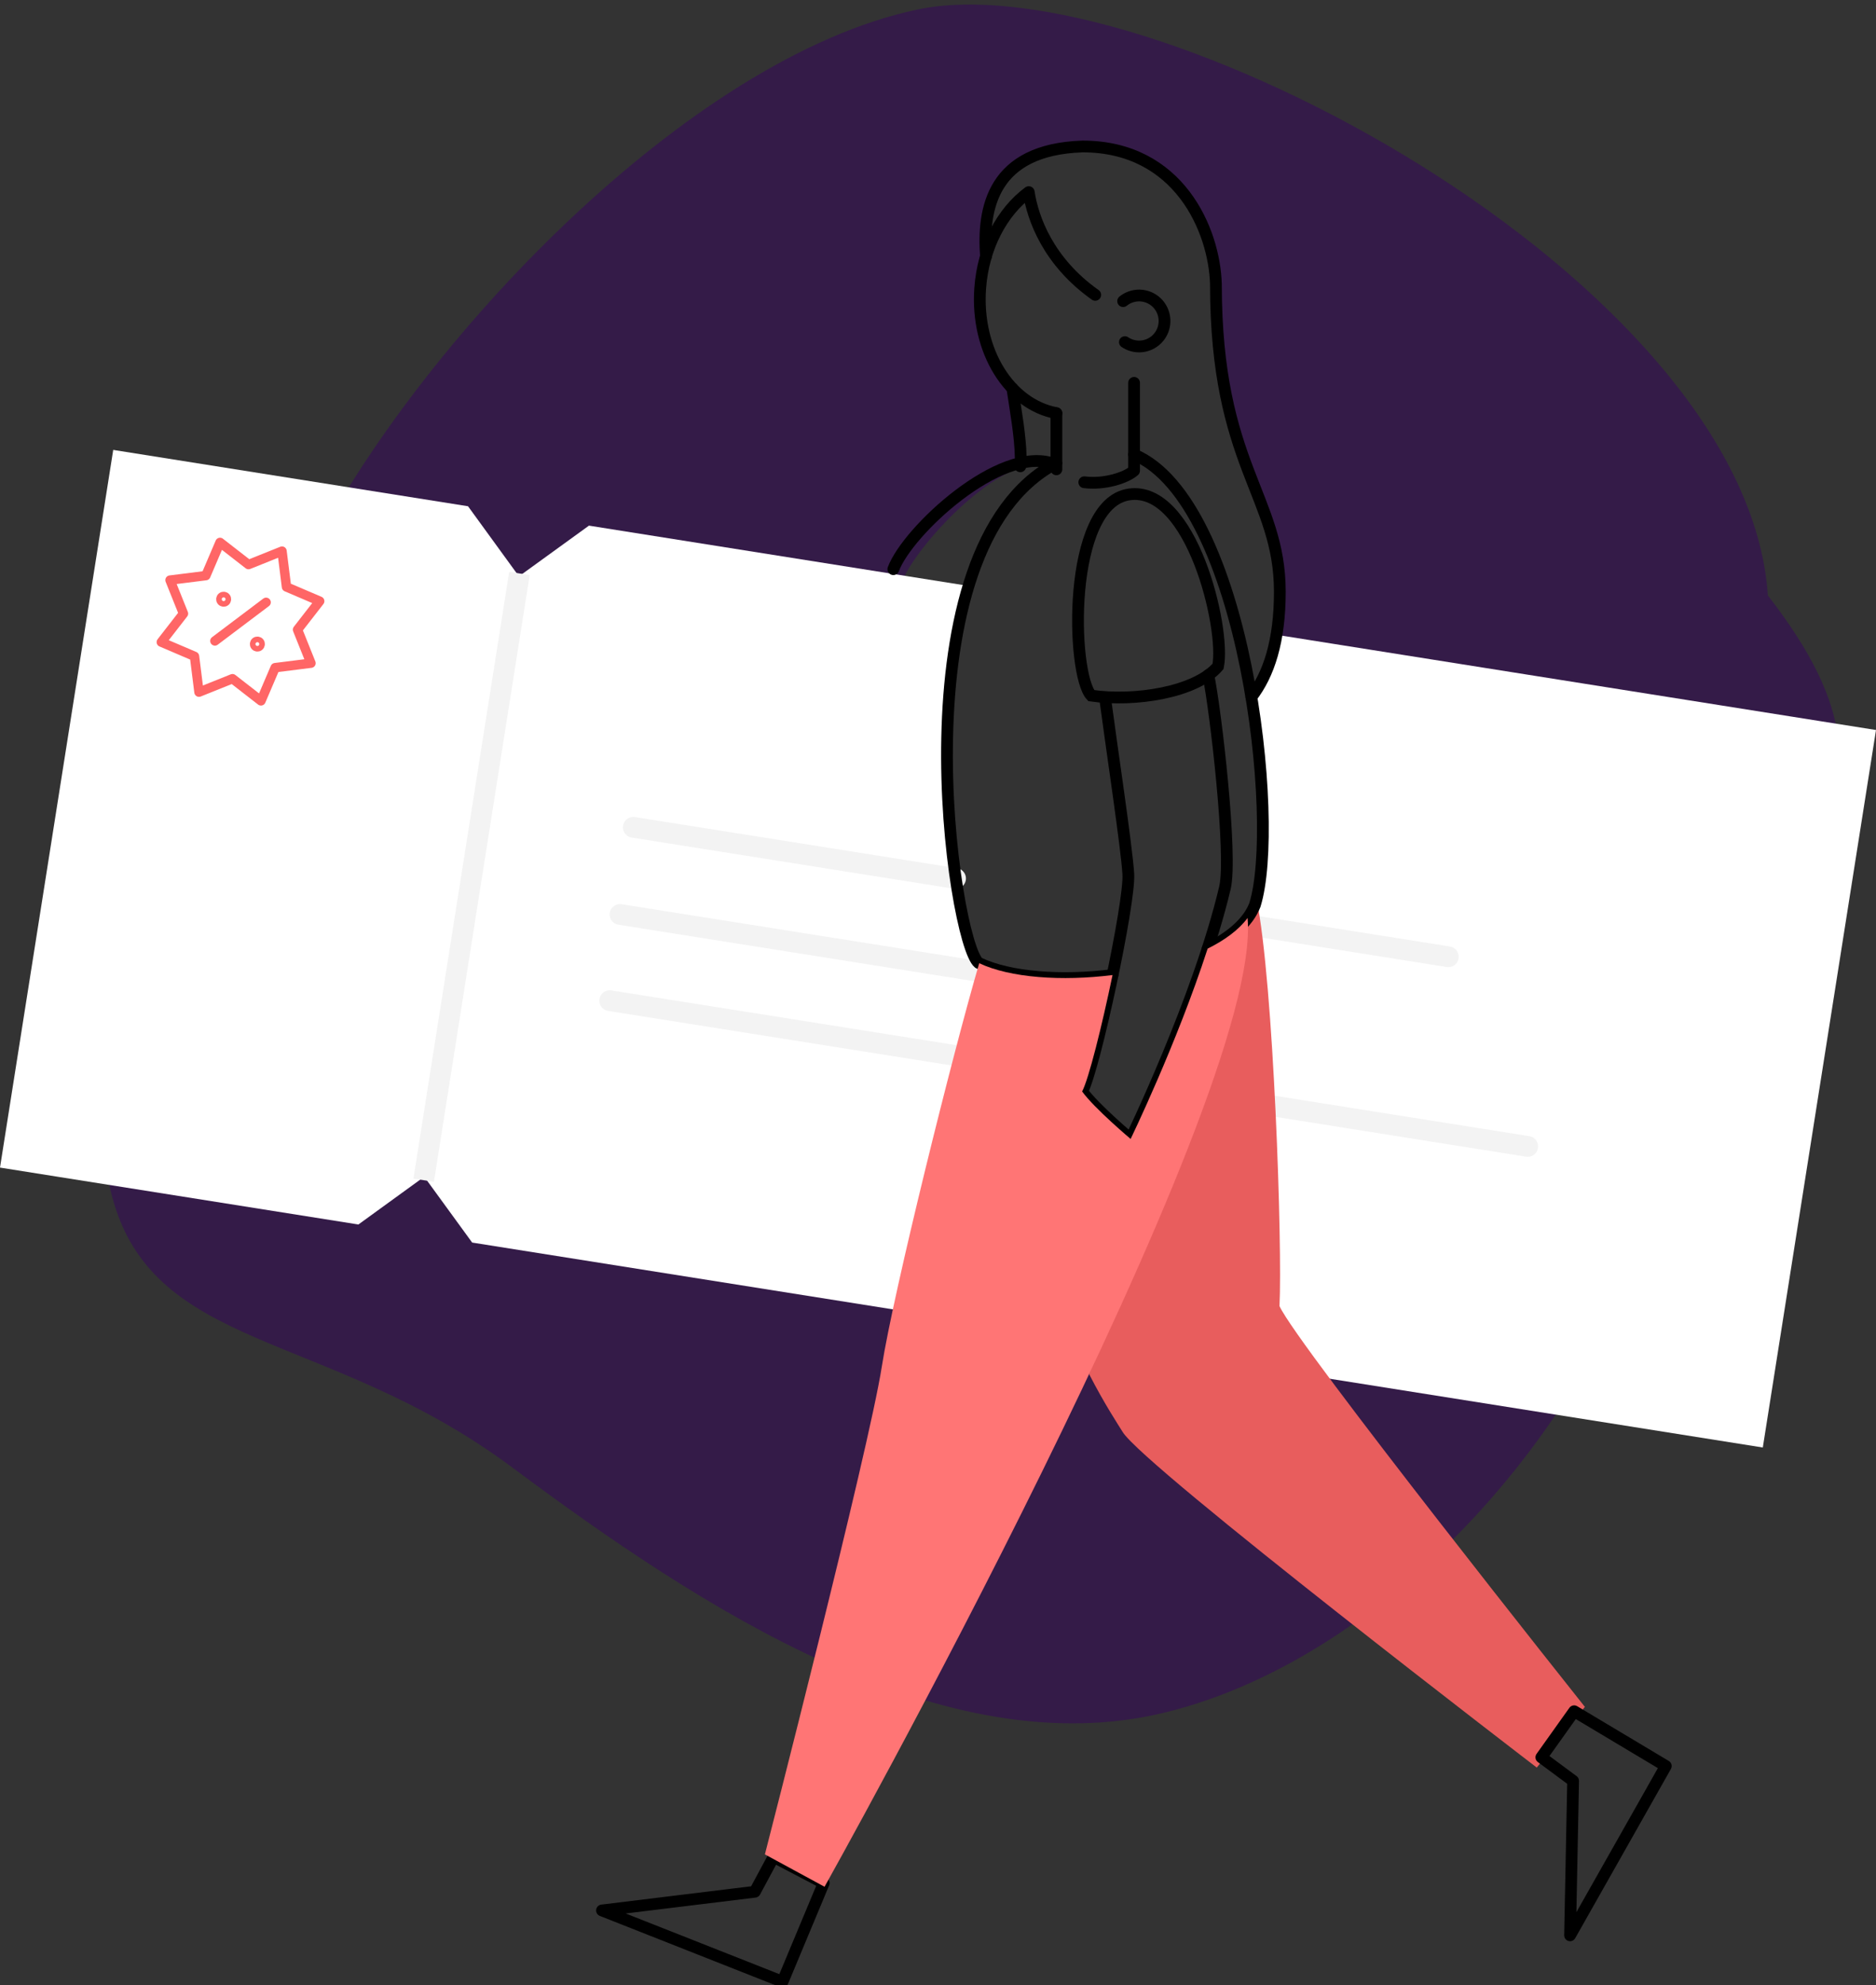 <svg width="399" height="422" viewBox="0 0 399 422" fill="none" xmlns="http://www.w3.org/2000/svg">
<rect x="0" y="0" width="399" height="422" fill="#333333" stroke="none"/>
<g clip-path="url(#clip0)">
<path d="M376 126.584C371.5 59.203 243.885 -8.339 195.102 2.031C146.32 12.313 89.018 72.855 66 118C42.982 163.146 15.326 218.296 23.5 253C31.673 287.704 69.211 282.313 109 312C148.778 341.598 200.544 375.706 248 364C295.456 352.294 342.91 301.575 357 242.036C371.09 182.497 413.692 175.08 376 126.584ZM266.727 192.387C265.296 196.068 261.696 199.148 256.885 201.571C250.28 221.914 240.5 242.036 240.5 242.036C240.5 242.036 232.794 235.557 230.185 231.942C231.572 229.354 234.379 218.117 236.641 207.261C225.771 208.646 214.625 207.896 207.976 204.711C204.465 201.919 197.997 165.901 203.188 135.889C198.683 133.213 194.668 129.784 191.316 125.751C191.238 120.955 205.626 103.36 217.218 99.298C217.069 95.01 215.941 86.516 215.154 82.123C210.552 77.156 207.877 69.49 208.472 61.079C208.628 58.836 209.019 56.617 209.639 54.456C209.061 44.522 211.515 32.535 230.24 31.916C250.737 31.916 258.278 49.704 258.597 61.206C258.597 98.774 272.192 103.2 272.192 126.584C272.192 137.12 269.825 144.245 266.138 149.008C269.027 167.094 269.148 184.666 266.727 192.387Z" fill="#341B48"/>
<path fill-rule="evenodd" clip-rule="evenodd" d="M271.603 134.967C270.7 140.983 268.791 145.487 266.22 148.859C269.192 167.071 269.335 184.859 266.897 192.63C265.439 196.388 261.718 199.523 256.759 201.968C250.154 222.173 240.5 242.036 240.5 242.036C240.5 242.036 232.794 235.557 230.185 231.942C231.561 229.376 234.33 218.304 236.581 207.537C225.787 208.883 214.735 208.089 208.147 204.959C204.167 201.792 196.39 155.984 206.077 124.57L125.261 111.743L110.373 122.522L99.541 107.621L24.08 95.644L0 248.212L76.226 260.31L90.228 250.155L100.421 264.151L374.925 307.718L399 155.189L271.603 134.967Z" fill="white"/>
<path d="M215.324 82.581C216.045 87.382 217.025 92.808 217.091 97.234C217.136 97.868 217.106 98.505 217.003 99.132" stroke="black" stroke-width="2.5" stroke-linecap="round" stroke-linejoin="round"/>
<path d="M190 121C193.023 112.887 212.72 94.552 224 98.567" stroke="black" stroke-width="2.5" stroke-linecap="round" stroke-linejoin="round"/>
<path d="M90.112 250.894L110.477 121.909" stroke="#F3F3F3" stroke-width="4.41" stroke-linejoin="round"/>
<path d="M266.341 196.769L308.04 203.392" stroke="#F3F3F3" stroke-width="4.41" stroke-linecap="round" stroke-linejoin="round"/>
<path d="M134.701 175.874L203.237 186.752" stroke="#F3F3F3" stroke-width="4.41" stroke-linecap="round" stroke-linejoin="round"/>
<path d="M131.866 194.402L209.936 206.792" stroke="#F3F3F3" stroke-width="4.41" stroke-linecap="round" stroke-linejoin="round"/>
<path d="M268.967 234.828L324.927 243.714" stroke="#F3F3F3" stroke-width="4.41" stroke-linecap="round" stroke-linejoin="round"/>
<path d="M129.681 212.725L205.637 224.778" stroke="#F3F3F3" stroke-width="4.41" stroke-linecap="round" stroke-linejoin="round"/>
<path d="M209.705 54.511C208.95 44.445 210.992 31.773 230.251 31.138C250.748 31.138 258.289 48.926 258.608 60.428C258.608 98.856 272.203 105.363 272.203 125.806C272.203 136.292 269.853 143.395 266.149 148.185" stroke="black" stroke-width="2.5" stroke-linecap="round" stroke-linejoin="round"/>
<path fill-rule="evenodd" clip-rule="evenodd" d="M267.25 191.129C270.915 209.044 272.754 265.084 272.132 277.656C275.803 285.841 337.08 362.858 337.08 362.858L326.853 375.762C326.853 375.762 243.263 311.741 238.788 304.434C237.825 302.867 234.897 298.468 231.633 292.099" fill="#E85D5D"/>
<path d="M236.62 207.288C225.815 208.641 214.747 207.874 208.147 204.711C202.715 200.39 190.215 116.628 224.659 98.454" stroke="black" stroke-width="2.5" stroke-linecap="round" stroke-linejoin="round"/>
<path d="M241.204 96.638C264.778 106.572 272.396 174.864 266.897 192.387C265.444 196.124 261.767 199.236 256.852 201.676" stroke="black" stroke-width="2.5" stroke-linecap="round" stroke-linejoin="round"/>
<path d="M235.023 148.279C236.295 157.949 239.647 180.179 239.977 185.809C240.351 191.913 232.767 227.201 230.158 232.047C232.767 235.656 240.472 242.141 240.472 242.141C240.472 242.141 254.893 212.482 260.524 188.75C262.147 181.907 258.542 150.906 256.996 143.494" stroke="black" stroke-width="2.5" stroke-miterlimit="10" stroke-linecap="round"/>
<path fill-rule="evenodd" clip-rule="evenodd" d="M175.194 400.316L166.437 421.288L128.035 406.133L160.548 402.159L164.538 394.736L175.194 400.316Z" stroke="black" stroke-width="2.5" stroke-linecap="round" stroke-linejoin="round"/>
<path fill-rule="evenodd" clip-rule="evenodd" d="M334.801 363.785L354.296 375.431L333.931 411.425L334.581 378.587L327.822 373.582L334.801 363.785Z" stroke="black" stroke-width="2.5" stroke-linecap="round" stroke-linejoin="round"/>
<path fill-rule="evenodd" clip-rule="evenodd" d="M240.131 105.115C253.407 103.156 260.694 133.588 259.065 141.662C254.32 147.214 241.314 149.223 232.095 147.876C227.868 143.406 226.861 107.069 240.131 105.115Z" stroke="black" stroke-width="2.5" stroke-miterlimit="10" stroke-linecap="round"/>
<path d="M224.681 99.773V87.857" stroke="black" stroke-width="2.5" stroke-linecap="round" stroke-linejoin="round"/>
<path d="M241.204 81.389V100.054C239.514 101.555 234.913 103.068 230.614 102.521" stroke="black" stroke-width="2.5" stroke-linecap="round" stroke-linejoin="round"/>
<path d="M232.943 62.685C222.969 55.637 219.645 46.443 218.803 40.841C213.15 45.008 209.088 52.519 208.471 61.333C207.536 74.578 214.68 85.975 224.681 87.824" stroke="black" stroke-width="2.5" stroke-linecap="round" stroke-linejoin="round"/>
<path d="M238.876 64.021C239.654 63.39 240.592 62.989 241.584 62.861C242.577 62.733 243.585 62.884 244.497 63.297C245.409 63.71 246.188 64.368 246.749 65.199C247.31 66.03 247.629 67.001 247.673 68.003C247.716 69.005 247.48 70 246.993 70.876C246.506 71.752 245.785 72.476 244.912 72.966C244.039 73.456 243.048 73.693 242.048 73.651C241.048 73.61 240.08 73.29 239.25 72.73" stroke="black" stroke-width="2.5" stroke-linecap="round" stroke-linejoin="round"/>
<path fill-rule="evenodd" clip-rule="evenodd" d="M256.847 201.67C250.242 222.008 240.467 242.124 240.467 242.124C240.467 242.124 232.761 235.64 230.152 232.03C231.545 229.431 234.357 218.155 236.62 207.283C225.876 208.63 214.879 207.885 208.268 204.766C202.687 223.741 189.984 274.847 187.545 290.543C184.793 308.253 162.684 394.217 162.684 394.217L175.37 401.1C175.37 401.1 268.747 234.459 265.34 195.152C263.463 197.68 260.496 199.86 256.852 201.665" fill="#FF7575"/>
<path d="M66.139 140.98L63.283 133.856L67.992 127.796L60.935 124.779L59.98 117.163L52.856 120.02L46.796 115.31L43.779 122.368L36.163 123.323L39.019 130.446L34.31 136.507L41.368 139.524L42.323 147.14L49.446 144.283L55.506 148.992L58.524 141.935L66.139 140.98Z" stroke="#FF6666" stroke-width="2" stroke-linecap="round" stroke-linejoin="round"/>
<path d="M55.217 136.564C55.415 136.827 55.362 137.201 55.099 137.399C54.836 137.597 54.462 137.544 54.264 137.281C54.066 137.018 54.119 136.644 54.382 136.446C54.645 136.248 55.018 136.301 55.217 136.564Z" stroke="#FF6666" stroke-width="2" stroke-linecap="round" stroke-linejoin="round"/>
<path d="M48.043 127.029C48.241 127.292 48.189 127.665 47.926 127.864C47.663 128.062 47.289 128.009 47.091 127.746C46.893 127.483 46.945 127.109 47.208 126.911C47.471 126.713 47.845 126.766 48.043 127.029Z" stroke="#FF6666" stroke-width="2" stroke-linecap="round" stroke-linejoin="round"/>
<path d="M56.597 128.048L45.706 136.255" stroke="#FF6666" stroke-width="2" stroke-linecap="round" stroke-linejoin="round"/>
</g>
<defs>
<clipPath id="clip0">
<rect width="399" height="422" fill="white"/>
</clipPath>
</defs>
</svg>
